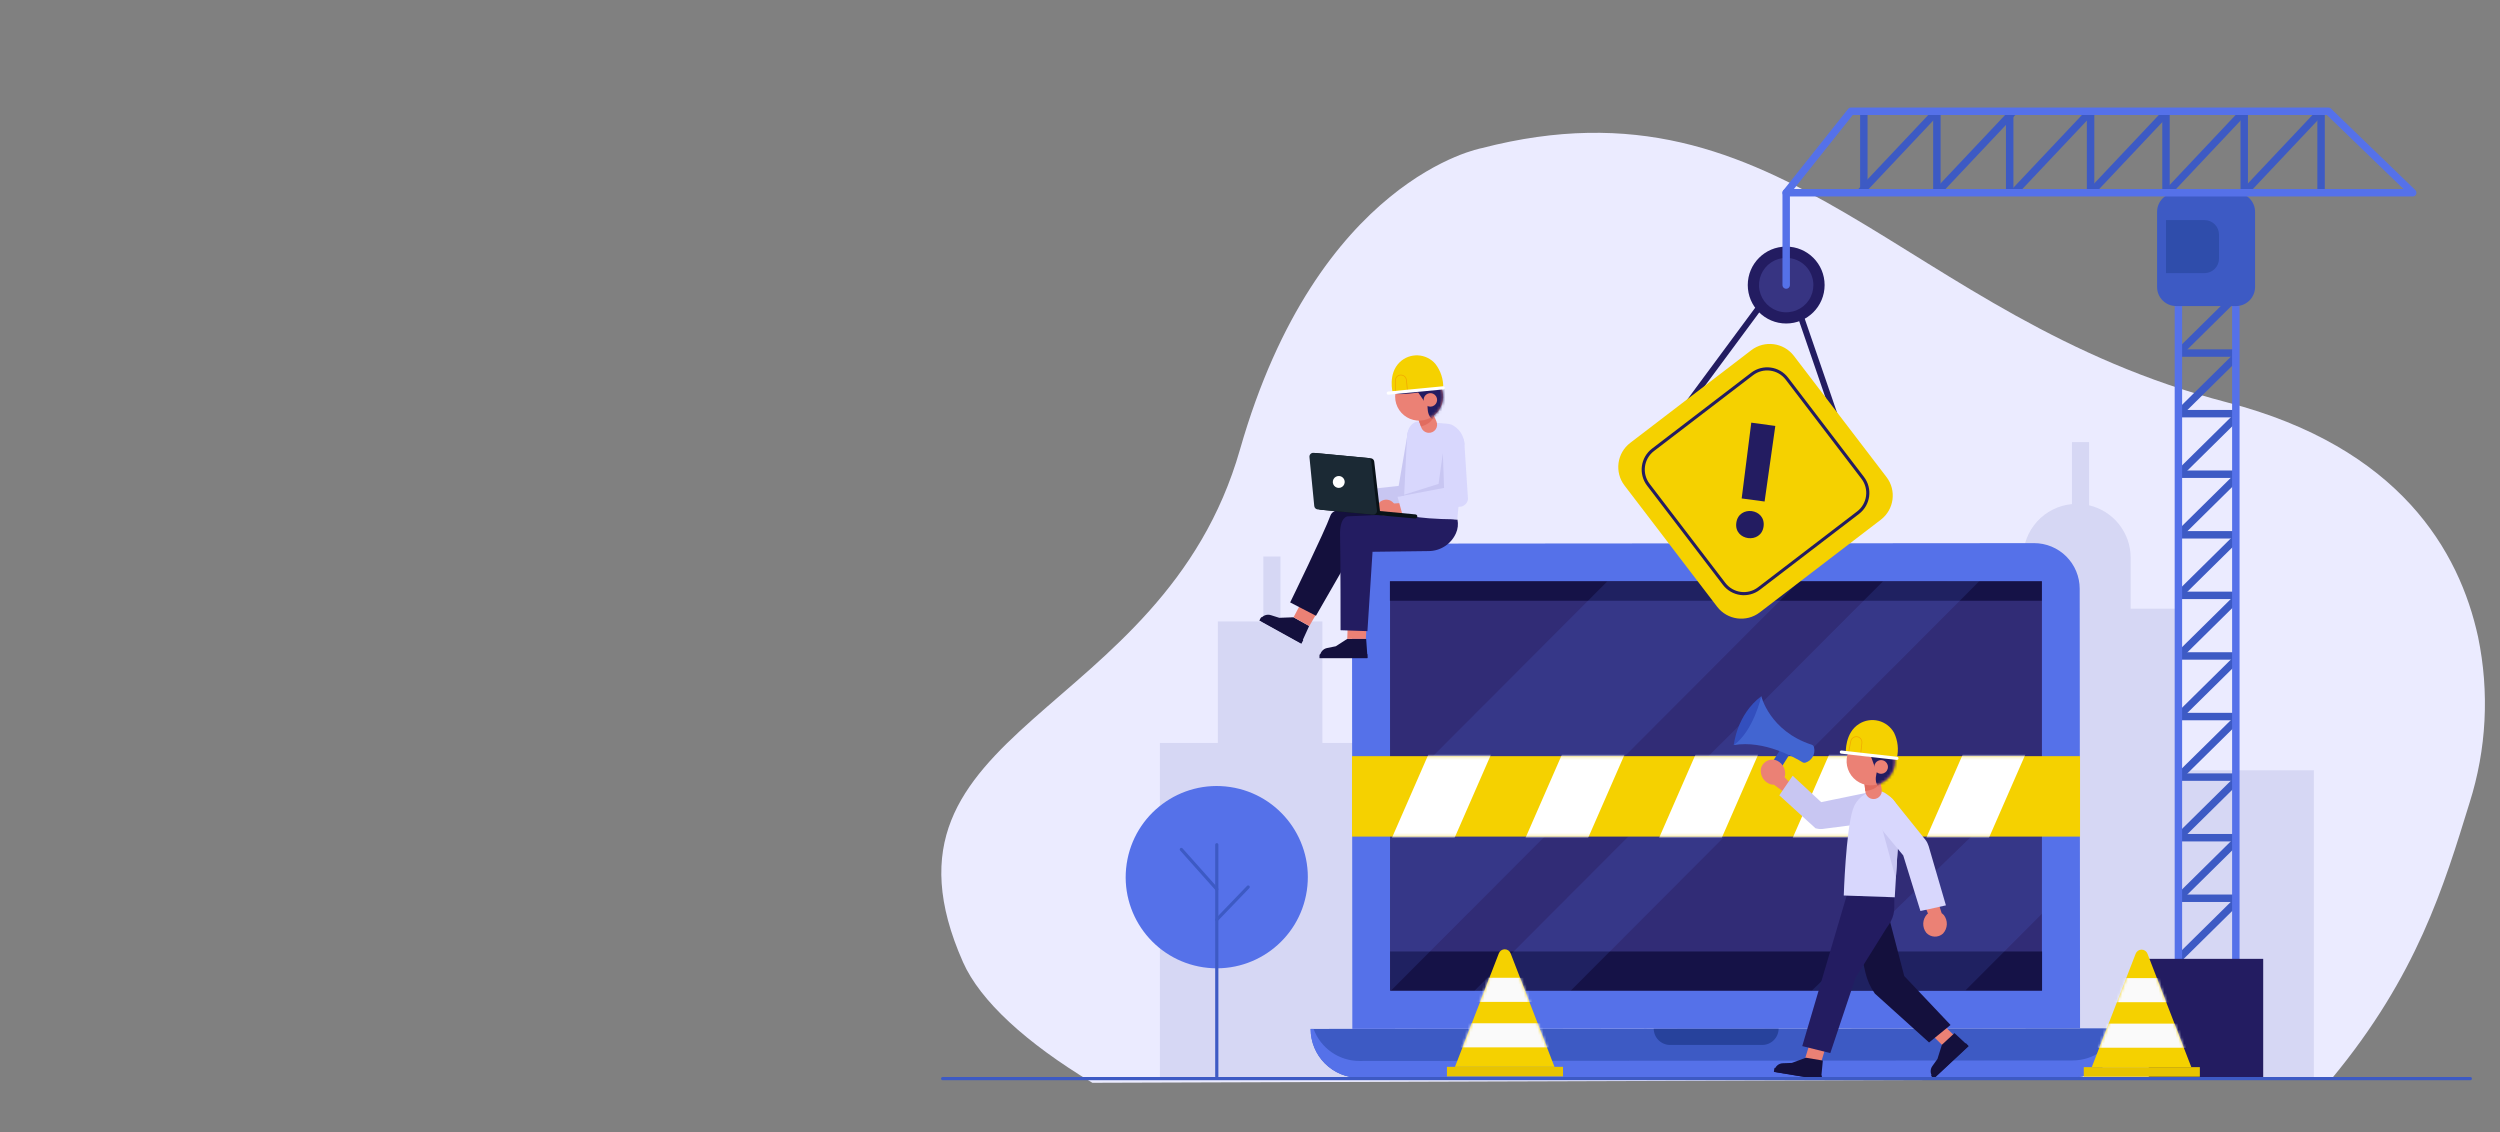 <svg width="890" height="403" viewBox="0 0 890 403" fill="none" xmlns="http://www.w3.org/2000/svg">
<rect x="0" y="0" width="890" height="403" fill="#808080" stroke="none"/>
<path d="M879.158 285.814C885.217 266.74 886.268 246.426 882.21 226.827C875.6 196.249 854.313 159.23 792.891 143.261C676.608 113.015 636.218 24.558 527.447 52.746C527.447 52.746 469.061 63.366 441.433 160.037C413.805 256.708 305.556 258.354 342.831 342.522C348.919 356.292 365.319 371.296 388.882 385.477L830.102 383.989C860.497 347.302 869.985 315.569 879.158 285.814Z" fill="#EBEBFF"/>
<path d="M775.066 216.694H758.524V198.557C758.52 194.228 757.053 190.027 754.364 186.637C751.674 183.247 747.918 180.866 743.706 179.881V157.391H737.617V179.453C732.862 179.899 728.443 182.103 725.226 185.636C722.009 189.169 720.224 193.777 720.221 198.557V217.201H703.711V237.997H702.604V276.615L672.683 276.409V230.242H638.43V264.08H614.329V296.937H585.246V383.985H823.742V274.225H775.034L775.066 216.694Z" fill="#D6D7F4"/>
<path d="M433.544 264.494V221.238H449.753V198.115H455.842V221.238H470.771V264.494H487.518V290.402H514.197V202.135H569.926V383.956H533.617H517.976H478.614H460.428H412.938V264.494H433.544Z" fill="#D6D7F4"/>
<path d="M737.948 383.514L484.001 383.703C479.388 383.703 474.963 381.869 471.701 378.604C468.438 375.339 466.605 370.911 466.605 366.294L755.375 366.072C755.379 368.364 754.931 370.634 754.057 372.752C753.183 374.87 751.899 376.794 750.28 378.414C748.661 380.035 746.738 381.319 744.622 382.194C742.506 383.069 740.238 383.518 737.948 383.514Z" fill="#3D5AC4"/>
<path d="M737.948 377.515L483.986 377.705C480.42 377.709 476.939 376.617 474.015 374.576C471.09 372.535 468.862 369.643 467.634 366.293H466.559C466.559 370.911 468.391 375.339 471.654 378.604C474.916 381.869 479.341 383.703 483.954 383.703L737.901 383.513C742.515 383.513 746.939 381.679 750.202 378.414C753.464 375.149 755.297 370.721 755.297 366.104H754.221C752.997 369.441 750.782 372.323 747.873 374.363C744.964 376.403 741.5 377.503 737.948 377.515Z" fill="#5571E9"/>
<path d="M627.357 372.006H594.558C593.013 372.006 591.531 371.393 590.437 370.301C589.343 369.209 588.727 367.728 588.723 366.182H633.193C633.184 367.727 632.566 369.205 631.473 370.296C630.38 371.387 628.901 372.002 627.357 372.006Z" fill="#27429C"/>
<path d="M740.497 366.071L481.427 366.277L481.316 209.796C481.312 207.661 481.729 205.546 482.542 203.572C483.356 201.598 484.551 199.804 486.058 198.293C487.565 196.782 489.355 195.583 491.325 194.765C493.296 193.947 495.409 193.526 497.542 193.526L724.114 193.352C726.247 193.349 728.359 193.768 730.33 194.583C732.302 195.398 734.093 196.593 735.603 198.101C737.113 199.609 738.311 201.4 739.129 203.371C739.947 205.342 740.369 207.455 740.371 209.59L740.497 366.071Z" fill="#5571E9"/>
<path d="M726.927 206.947H494.852V352.65H726.927V206.947Z" fill="#312C76"/>
<path d="M726.974 338.723H494.898V352.65H726.974V338.723Z" fill="#151247"/>
<path d="M726.884 206.947H494.809V213.864H726.884V206.947Z" fill="#151247"/>
<path opacity="0.16" d="M572.199 206.979L494.852 284.5L494.915 352.746H495.073L640.549 206.932L572.199 206.979Z" fill="#5571E9"/>
<path opacity="0.16" d="M524.887 352.73L559.156 352.699L704.632 206.885L670.363 206.916L524.887 352.73Z" fill="#5571E9"/>
<path opacity="0.16" d="M699.693 352.587L726.973 325.254L726.926 273.516L645.055 352.619L699.693 352.587Z" fill="#5571E9"/>
<path d="M740.497 269.195H481.316V297.826H740.497V269.195Z" fill="#F5D100"/>
<mask id="mask0_54_3" style="mask-type:luminance" maskUnits="userSpaceOnUse" x="481" y="269" width="260" height="29">
<path d="M740.497 269.195H481.316V297.826H740.497V269.195Z" fill="white"/>
</mask>
<g mask="url(#mask0_54_3)">
<path d="M513.642 307.861H491.344L510.542 263.926H532.841L513.642 307.861Z" fill="white"/>
<path d="M561.197 307.861H538.898L558.097 263.926H580.395L561.197 307.861Z" fill="white"/>
<path d="M608.767 307.861H586.453L605.652 263.926H627.95L608.767 307.861Z" fill="white"/>
<path d="M656.318 307.861H634.02L653.218 263.926H675.516L656.318 307.861Z" fill="white"/>
<path d="M703.872 307.861H681.574L700.773 263.926H723.071L703.872 307.861Z" fill="white"/>
</g>
<path d="M460.5 219.75L455.423 219.94L452.466 219.007C451.803 218.784 451.085 218.787 450.424 219.016C449.763 219.245 449.196 219.687 448.813 220.273L448.449 220.827L463.251 229.009L466.051 222.868L460.5 219.75Z" fill="#14103D"/>
<path d="M463.269 229.153L448.34 220.892L448.862 219.942C448.886 219.898 448.92 219.859 448.959 219.828C448.999 219.797 449.044 219.775 449.093 219.761C449.141 219.748 449.192 219.745 449.242 219.751C449.292 219.758 449.34 219.774 449.384 219.8L463.964 227.855L463.269 229.153Z" fill="#14103D"/>
<path d="M466.118 222.867L470.04 216.093L466.118 209.098L460.504 219.749L466.118 222.867Z" fill="#EB8175"/>
<path d="M496.777 183.887C496.777 183.887 475.665 177.826 473.64 183.523C471.616 189.221 459.297 214.465 459.297 214.465L468.485 219.213L482.259 195.251L500.809 193.668L496.777 183.887Z" fill="#14103D"/>
<path d="M479.62 227.441L475.54 230.069L472.488 230.686C471.801 230.813 471.175 231.165 470.708 231.686C470.242 232.208 469.961 232.869 469.91 233.566V234.231H486.832L486.357 227.457L479.62 227.441Z" fill="#14103D"/>
<path d="M486.802 234.329H469.738V233.253C469.738 233.203 469.748 233.154 469.767 233.108C469.786 233.061 469.814 233.02 469.849 232.984C469.885 232.949 469.927 232.921 469.973 232.902C470.019 232.883 470.068 232.873 470.118 232.873H486.786V234.345" fill="#14103D"/>
<path d="M486.247 227.444L486.801 216.096L480.048 215.336L479.621 227.444H486.247Z" fill="#EB8175"/>
<path d="M499.631 182.922L479.736 183.824C479.736 183.824 476.874 183.982 477.064 190.677C477.253 197.372 477.238 224.357 477.238 224.357L486.805 224.689L488.624 196.438L508.55 196.185C510.613 196.185 512.633 195.587 514.364 194.463C516.096 193.34 517.465 191.739 518.308 189.854C519.003 188.329 519.197 186.622 518.861 184.979L499.631 182.922Z" fill="#231C61"/>
<path d="M480.746 178.903C480.746 180.786 479.481 181.071 477.583 181.071C475.685 181.071 473.914 180.802 473.914 178.919C473.914 178.012 474.274 177.142 474.915 176.501C475.555 175.86 476.424 175.5 477.33 175.5C478.236 175.5 479.105 175.86 479.745 176.501C480.386 177.142 480.746 178.012 480.746 178.919V178.903Z" fill="#E1AD9D"/>
<path d="M483.148 180.833H479.194C478.699 180.829 478.225 180.631 477.874 180.282C477.522 179.934 477.321 179.461 477.312 178.965C477.317 178.467 477.516 177.991 477.868 177.638C478.22 177.286 478.697 177.086 479.194 177.082H483.148C483.644 177.082 484.121 177.278 484.473 177.628C484.826 177.978 485.026 178.453 485.03 178.95C485.026 179.448 484.826 179.925 484.474 180.277C484.122 180.629 483.646 180.829 483.148 180.833Z" fill="#E1AD9D"/>
<path d="M483.008 181.228L481.68 174.755L497.921 172.983L501.179 153.99C501.511 152.265 503.994 150.128 505.733 150.461L505.227 150.318C506.124 150.53 506.917 151.053 507.464 151.795C508.012 152.537 508.278 153.45 508.216 154.37L505.053 177.098C504.942 177.699 504.658 178.256 504.237 178.7C503.816 179.143 503.276 179.456 502.681 179.598L483.008 181.228Z" fill="#C8C6F2"/>
<path d="M515.44 150.871C515.775 150.903 516.104 150.978 516.421 151.092H516.579C517.929 151.692 519.087 152.655 519.924 153.873C520.762 155.09 521.246 156.517 521.323 157.993L518.793 184.899C501.95 184.756 499.562 182.826 499.562 182.826L500.907 155.255C501.112 152.659 502.298 150.206 505.256 149.969L515.44 150.871Z" fill="#D8D7FD"/>
<path d="M496.907 181.023C497.05 182.907 495.784 183.271 493.903 183.397C492.021 183.524 490.218 183.397 490.091 181.482C490.041 180.583 490.346 179.701 490.942 179.026C491.538 178.352 492.375 177.939 493.273 177.879C494.17 177.818 495.055 178.115 495.736 178.703C496.416 179.292 496.837 180.126 496.907 181.023Z" fill="#EB8175"/>
<path d="M499.442 182.779L495.504 183.048C495.007 183.083 494.517 182.919 494.14 182.593C493.764 182.266 493.532 181.804 493.496 181.307C493.465 180.81 493.633 180.321 493.962 179.947C494.291 179.573 494.754 179.345 495.251 179.313L499.189 179.044C499.434 179.026 499.68 179.058 499.913 179.136C500.146 179.214 500.361 179.338 500.547 179.5C500.732 179.662 500.883 179.858 500.992 180.079C501.101 180.299 501.165 180.539 501.181 180.785C501.199 181.03 501.167 181.276 501.089 181.51C501.011 181.743 500.887 181.958 500.726 182.143C500.564 182.329 500.367 182.48 500.147 182.589C499.927 182.698 499.687 182.763 499.442 182.779Z" fill="#EB8175"/>
<path d="M499.263 183.19L497.523 176.86L515.22 174.011L514.208 157.535C514.355 156.596 514.82 155.736 515.526 155.099C516.231 154.462 517.133 154.087 518.082 154.037C518.992 154.191 519.818 154.664 520.412 155.372C521.006 156.079 521.329 156.975 521.324 157.899L522.605 177.635C522.539 178.238 522.301 178.809 521.919 179.28C521.538 179.752 521.03 180.104 520.454 180.294L499.263 183.19Z" fill="#D8D7FD"/>
<path d="M468.682 161.3L488.007 163.136C488.316 163.164 488.605 163.297 488.827 163.513C489.049 163.729 489.189 164.015 489.225 164.323L491.249 181.733C491.284 181.939 491.271 182.15 491.211 182.351C491.151 182.551 491.046 182.735 490.904 182.888C490.762 183.041 490.586 183.159 490.391 183.233C490.196 183.308 489.986 183.336 489.778 183.316L470.137 181.464C469.824 181.433 469.533 181.294 469.311 181.072C469.089 180.85 468.95 180.558 468.919 180.245L467.211 162.836C467.184 162.633 467.203 162.427 467.267 162.233C467.33 162.039 467.436 161.862 467.578 161.714C467.719 161.567 467.891 161.453 468.083 161.381C468.274 161.31 468.479 161.282 468.682 161.3Z" fill="#091218"/>
<path d="M467.637 161.208L486.946 163.029C487.256 163.053 487.547 163.185 487.77 163.402C487.992 163.618 488.132 163.906 488.164 164.216L490.188 181.625C490.226 181.832 490.216 182.045 490.157 182.246C490.099 182.448 489.994 182.633 489.851 182.787C489.708 182.941 489.531 183.059 489.334 183.132C489.137 183.205 488.926 183.231 488.717 183.208L469.092 181.356C468.778 181.328 468.485 181.19 468.262 180.968C468.04 180.745 467.902 180.451 467.874 180.138L466.166 162.728C466.142 162.527 466.163 162.322 466.227 162.13C466.292 161.938 466.399 161.763 466.539 161.617C466.68 161.472 466.852 161.359 467.042 161.289C467.232 161.218 467.435 161.191 467.637 161.208Z" fill="#1B2934"/>
<path d="M490.71 181.877L503.9 183.127C503.995 183.135 504.088 183.162 504.174 183.206C504.259 183.25 504.335 183.311 504.396 183.385C504.458 183.458 504.505 183.543 504.533 183.635C504.562 183.726 504.572 183.823 504.564 183.919C504.544 184.11 504.45 184.287 504.303 184.411C504.155 184.535 503.965 184.597 503.773 184.583L489.777 183.317L490.71 181.877Z" fill="#091218"/>
<path d="M478.707 171.763C478.67 172.182 478.51 172.58 478.246 172.908C477.982 173.236 477.627 173.478 477.226 173.603C476.825 173.728 476.395 173.731 475.992 173.611C475.589 173.491 475.231 173.254 474.963 172.93C474.695 172.606 474.529 172.209 474.487 171.791C474.445 171.372 474.528 170.951 474.726 170.579C474.924 170.208 475.228 169.904 475.599 169.706C475.969 169.509 476.391 169.425 476.809 169.468C477.363 169.524 477.873 169.796 478.228 170.226C478.583 170.655 478.755 171.207 478.707 171.763Z" fill="white"/>
<path d="M513.657 161.303L514.084 173.695L497.574 176.829L512.123 172.271L513.657 161.303Z" fill="#C8C6F2"/>
<path d="M504.895 149.226L505.986 152.201C506.185 152.723 506.529 153.177 506.977 153.511C507.425 153.844 507.959 154.043 508.516 154.084C509.012 154.12 509.508 154.027 509.957 153.814C510.406 153.602 510.793 153.277 511.081 152.872C511.368 152.466 511.547 151.994 511.599 151.499C511.651 151.005 511.575 150.505 511.378 150.049L509.449 145.475L504.895 149.226Z" fill="#EB8175"/>
<path d="M505.875 151.805C505.875 151.805 511.315 150.777 510.508 146.013C509.702 141.249 504.594 144.968 504.594 144.968L505.1 149.716L505.875 151.805Z" fill="#E16C5F"/>
<path d="M497.477 137.563C496.759 139.094 496.511 140.803 496.765 142.476C497.018 144.148 497.762 145.707 498.901 146.956C500.04 148.205 501.524 149.088 503.165 149.492C504.806 149.897 506.53 149.805 508.119 149.228C509.708 148.652 511.09 147.616 512.09 146.253C513.091 144.89 513.664 143.261 513.739 141.571C513.814 139.882 513.386 138.208 512.509 136.762C511.633 135.316 510.348 134.162 508.816 133.448C506.766 132.496 504.423 132.394 502.299 133.165C500.174 133.936 498.441 135.517 497.477 137.563Z" fill="#EB8175"/>
<mask id="mask1_54_3" style="mask-type:luminance" maskUnits="userSpaceOnUse" x="496" y="132" width="18" height="18">
<path d="M497.477 137.563C496.759 139.094 496.511 140.803 496.765 142.476C497.018 144.148 497.762 145.707 498.901 146.956C500.04 148.205 501.524 149.088 503.165 149.492C504.806 149.897 506.53 149.805 508.119 149.228C509.708 148.652 511.09 147.616 512.09 146.253C513.091 144.89 513.664 143.261 513.739 141.571C513.814 139.882 513.386 138.208 512.509 136.762C511.633 135.316 510.348 134.162 508.816 133.448C506.766 132.496 504.423 132.394 502.299 133.165C500.174 133.936 498.441 135.517 497.477 137.563Z" fill="white"/>
</mask>
<g mask="url(#mask1_54_3)">
<path d="M508.372 142.927C508.372 142.927 507.028 149.764 512.057 149.922C517.086 150.081 514.35 137.087 514.35 137.087L506.443 129.078L494.266 132.085L495.483 139.999C495.483 139.999 497.413 141.027 507.866 139.302L508.372 142.927Z" fill="#231C61"/>
<path d="M503.41 137.576L507.411 143.432L510.859 139.618L503.41 137.576Z" fill="#231C61"/>
</g>
<path d="M507.033 141.342C506.83 141.775 506.76 142.257 506.832 142.729C506.905 143.201 507.116 143.641 507.438 143.992C507.761 144.344 508.181 144.591 508.645 144.703C509.109 144.815 509.595 144.787 510.043 144.621C510.49 144.455 510.878 144.16 511.157 143.773C511.437 143.386 511.594 142.924 511.611 142.447C511.627 141.97 511.501 141.499 511.249 141.094C510.997 140.688 510.63 140.367 510.195 140.171C509.619 139.92 508.968 139.902 508.379 140.12C507.789 140.338 507.307 140.776 507.033 141.342Z" fill="#EB8175"/>
<path d="M495.814 139.825C495.814 139.825 493.979 133.099 498.328 128.92C499.185 128.102 500.199 127.466 501.308 127.051C502.418 126.637 503.6 126.452 504.783 126.508C505.966 126.564 507.125 126.86 508.19 127.378C509.256 127.896 510.205 128.626 510.98 129.522C512.871 131.963 513.864 134.981 513.795 138.068L495.814 139.825Z" fill="#F5D100"/>
<path d="M496.746 139.716V135.506C496.738 134.993 496.93 134.498 497.281 134.125C497.633 133.753 498.117 133.532 498.628 133.512C499.132 133.489 499.626 133.66 500.008 133.989C500.39 134.319 500.632 134.782 500.684 135.284L501.095 139.479" stroke="#F1AB00" stroke-width="0.28" stroke-miterlimit="10"/>
<path d="M513.809 138.068L494.23 139.952" stroke="white" stroke-width="1.12" stroke-linecap="round" stroke-linejoin="round"/>
<path d="M692.07 365.121L696.467 369.363L691.454 372.069L687.168 367.859L692.07 365.121Z" fill="#EB8175"/>
<path d="M661.184 333.326L664.109 346.32C664.728 348.978 665.861 351.489 667.446 353.711L686.755 371.121L694.394 364.885L677.915 347.475L671.874 324.32L661.184 333.326Z" fill="#14103D"/>
<path d="M691.313 371.944L689.731 376.993L687.928 379.509C687.518 380.07 687.303 380.75 687.317 381.445C687.331 382.141 687.574 382.812 688.007 383.355L688.403 383.877L700.722 372.387L695.804 367.781L691.313 371.944Z" fill="#14103D"/>
<path d="M700.848 372.42L688.434 384.005L687.438 382.945L699.852 371.359L700.848 372.42Z" fill="#14103D"/>
<path d="M649.865 373.018L648.22 378.526L642.559 377.007L644.219 371.594L649.865 373.018Z" fill="#EB8175"/>
<path d="M657.412 318.842L641.598 372.416L651.592 374.901L660.575 348.058L671.534 330.49C672.107 329.703 672.635 328.884 673.116 328.037C673.961 326.468 674.391 324.708 674.365 322.925V319.443L657.412 318.842Z" fill="#231C61"/>
<path d="M642.89 376.549L637.892 378.401L634.729 378.511C634.029 378.523 633.353 378.768 632.806 379.206C632.259 379.644 631.873 380.252 631.709 380.933L631.551 381.582L648.282 384.336L648.931 377.562L642.89 376.549Z" fill="#14103D"/>
<path d="M648.374 384.382L631.5 381.597L631.737 380.156L648.611 382.926L648.374 384.382Z" fill="#14103D"/>
<path d="M635.35 264.432L628.945 274.418L632.013 276.618L638.64 266.046L635.35 264.432Z" fill="#334FBE"/>
<path d="M627.024 247.859C627.024 247.859 629.981 260.252 644.973 265.127C645.185 265.194 645.373 265.318 645.518 265.485C645.663 265.653 645.759 265.857 645.796 266.076C646.078 267.219 645.907 268.427 645.317 269.446C644.726 270.465 643.764 271.214 642.633 271.537C642.475 271.575 642.31 271.58 642.15 271.553C641.99 271.526 641.836 271.466 641.7 271.378C639.407 269.954 628.131 263.354 617.188 265.253L627.024 247.859Z" fill="#4265D1"/>
<path d="M627.031 247.859C627.031 247.859 624.28 260.22 617.227 265.269C617.227 265.253 618.223 254.428 627.031 247.859Z" fill="#334FBE"/>
<path d="M626.858 273.768C626.711 274.973 627 276.192 627.673 277.202C628.346 278.212 629.358 278.948 630.527 279.276C631.619 279.5 632.756 279.281 633.687 278.667C634.618 278.052 635.268 277.093 635.492 276C635.639 274.792 635.347 273.572 634.671 272.562C633.995 271.551 632.979 270.816 631.808 270.492C631.268 270.381 630.711 270.378 630.17 270.482C629.629 270.587 629.113 270.798 628.653 271.102C628.194 271.406 627.798 271.799 627.49 272.256C627.182 272.713 626.967 273.227 626.858 273.768Z" fill="#EB8175"/>
<path d="M638.869 280.446L634.441 275.809L631.531 279.37L638.869 284.751" fill="#EB8175"/>
<path d="M638.178 276.158L633.434 283.138L646.338 294.881C647.119 295.102 647.933 295.182 648.742 295.119L665.679 292.919C666.314 292.891 666.937 292.737 667.513 292.467C668.088 292.196 668.605 291.815 669.032 291.344C669.46 290.874 669.79 290.323 670.005 289.724C670.219 289.125 670.313 288.49 670.281 287.854C670.155 285.18 670.676 281.318 668.004 281.524L648.331 285.559L638.178 276.158Z" fill="#C8C6F2"/>
<path d="M676.147 292.176C676.379 290.359 676.092 288.513 675.32 286.852C674.547 285.191 673.321 283.783 671.782 282.791C670.696 281.931 669.355 281.458 667.971 281.445C666.079 281.607 664.277 282.326 662.794 283.512C661.31 284.698 660.212 286.297 659.637 288.108C657.106 295.864 656.379 318.797 656.379 318.797L674.534 319.43L676.147 292.176Z" fill="#D8D7FD"/>
<path d="M669.445 292.746L674.917 312.815L676.008 295.785L669.445 292.746Z" fill="#C8C6F2"/>
<path d="M691.696 332.361C692.53 331.474 693.018 330.316 693.07 329.099C693.123 327.881 692.736 326.686 691.981 325.73C691.229 324.911 690.184 324.421 689.074 324.368C687.964 324.315 686.878 324.702 686.051 325.445C685.216 326.333 684.729 327.491 684.677 328.708C684.624 329.925 685.011 331.121 685.766 332.077C686.518 332.896 687.562 333.385 688.673 333.438C689.783 333.492 690.869 333.105 691.696 332.361Z" fill="#EB8175"/>
<path d="M683.453 318.052L686.774 326.235L691.218 325.064L688.466 316.391" fill="#EB8175"/>
<path d="M683.672 324.319L692.75 322.309L686.598 301.212C686.363 300.431 685.994 299.697 685.507 299.044L674.184 284.958C672.602 282.758 670.088 283.153 667.858 284.673C666.809 285.41 666.094 286.533 665.868 287.796C665.643 289.059 665.926 290.36 666.656 291.415L677.552 304.535L683.672 324.319Z" fill="#D8D7FD"/>
<path d="M663.734 278.691L664.082 281.856C664.145 282.417 664.368 282.948 664.724 283.386C665.08 283.824 665.555 284.15 666.091 284.325C666.568 284.479 667.076 284.509 667.568 284.411C668.06 284.313 668.518 284.091 668.9 283.766C669.282 283.441 669.574 283.024 669.749 282.554C669.925 282.084 669.977 281.577 669.902 281.081L669.127 276.143L663.734 278.691Z" fill="#EB8175"/>
<path d="M664.03 281.586C664.03 281.586 669.629 281.396 670.024 276.537C670.419 271.678 664.473 274.559 664.473 274.559L663.777 279.307L664.03 281.586Z" fill="#E16C5F"/>
<path d="M659.353 265.458C658.268 266.779 657.598 268.392 657.429 270.095C657.26 271.797 657.6 273.511 658.405 275.019C659.21 276.528 660.445 277.764 661.952 278.57C663.459 279.376 665.172 279.716 666.873 279.548C668.573 279.379 670.186 278.709 671.506 277.622C672.826 276.536 673.794 275.082 674.288 273.444C674.782 271.807 674.779 270.059 674.279 268.424C673.78 266.788 672.807 265.337 671.483 264.255C669.714 262.809 667.443 262.123 665.17 262.349C662.896 262.574 660.805 263.692 659.353 265.458Z" fill="#EB8175"/>
<mask id="mask2_54_3" style="mask-type:luminance" maskUnits="userSpaceOnUse" x="657" y="262" width="18" height="18">
<path d="M659.353 265.458C658.268 266.779 657.598 268.392 657.429 270.095C657.26 271.797 657.6 273.511 658.405 275.019C659.21 276.528 660.445 277.764 661.952 278.57C663.459 279.376 665.172 279.716 666.873 279.548C668.573 279.379 670.186 278.709 671.506 277.622C672.826 276.536 673.794 275.082 674.288 273.444C674.782 271.807 674.779 270.059 674.279 268.424C673.78 266.788 672.807 265.337 671.483 264.255C669.714 262.809 667.443 262.123 665.17 262.349C662.896 262.574 660.805 263.692 659.353 265.458Z" fill="white"/>
</mask>
<g mask="url(#mask2_54_3)">
<path d="M668.697 273.372C668.697 273.372 665.677 279.703 670.564 281.143C675.45 282.583 676.004 269.131 676.004 269.131L670.2 259.302L657.548 259.207L656.773 267.231C656.773 267.231 658.355 268.719 669.093 269.637L668.697 273.372Z" fill="#231C61"/>
<path d="M665.168 266.883L667.635 273.625L671.952 270.745L665.168 266.883Z" fill="#231C61"/>
</g>
<path d="M667.784 271.491C667.481 271.865 667.294 272.32 667.249 272.8C667.204 273.28 667.302 273.762 667.53 274.186C667.759 274.61 668.107 274.957 668.533 275.182C668.958 275.408 669.44 275.503 669.919 275.454C670.398 275.405 670.852 275.216 671.223 274.909C671.595 274.603 671.867 274.193 672.006 273.732C672.144 273.27 672.144 272.778 672.003 272.318C671.862 271.857 671.589 271.448 671.216 271.143C670.968 270.94 670.683 270.788 670.376 270.695C670.069 270.603 669.747 270.572 669.428 270.604C669.109 270.637 668.8 270.732 668.518 270.884C668.236 271.036 667.987 271.242 667.784 271.491Z" fill="#EB8175"/>
<path d="M657.122 267.943C657.122 267.943 656.695 260.9 661.866 257.687C662.881 257.052 664.015 256.629 665.198 256.444C666.381 256.259 667.589 256.316 668.75 256.612C669.91 256.908 670.999 257.436 671.949 258.165C672.9 258.894 673.693 259.808 674.28 260.853C675.643 263.666 675.994 266.863 675.277 269.906L657.122 267.943Z" fill="#F5D100"/>
<path d="M658.059 268.023L658.881 263.861C658.988 263.353 659.286 262.907 659.712 262.612C660.139 262.318 660.662 262.198 661.174 262.278C661.679 262.364 662.132 262.639 662.441 263.048C662.749 263.457 662.89 263.969 662.835 264.478L662.376 268.704" stroke="#F1AB00" stroke-width="0.28" stroke-miterlimit="10"/>
<path d="M675.295 269.97L655.527 267.738" stroke="white" stroke-width="1.13" stroke-linecap="round" stroke-linejoin="round"/>
<path d="M795.96 321.17L775.512 341.349" stroke="#3D5AC4" stroke-width="2.65" stroke-miterlimit="10"/>
<path d="M795.96 299.6L775.512 319.779" stroke="#3D5AC4" stroke-width="2.65" stroke-miterlimit="10"/>
<path d="M795.96 278.041L775.512 298.22" stroke="#3D5AC4" stroke-width="2.65" stroke-miterlimit="10"/>
<path d="M795.96 256.471L775.512 276.65" stroke="#3D5AC4" stroke-width="2.65" stroke-miterlimit="10"/>
<path d="M795.96 234.912L775.512 255.091" stroke="#3D5AC4" stroke-width="2.65" stroke-miterlimit="10"/>
<path d="M795.96 213.342L775.512 233.521" stroke="#3D5AC4" stroke-width="2.65" stroke-miterlimit="10"/>
<path d="M795.96 191.77L775.512 211.949" stroke="#3D5AC4" stroke-width="2.65" stroke-miterlimit="10"/>
<path d="M795.96 170.215L775.512 190.394" stroke="#3D5AC4" stroke-width="2.65" stroke-miterlimit="10"/>
<path d="M795.96 148.641L775.512 168.82" stroke="#3D5AC4" stroke-width="2.65" stroke-miterlimit="10"/>
<path d="M795.96 127.086L775.512 147.265" stroke="#3D5AC4" stroke-width="2.65" stroke-miterlimit="10"/>
<path d="M795.96 105.512L775.512 125.691" stroke="#3D5AC4" stroke-width="2.65" stroke-miterlimit="10"/>
<path d="M775.512 319.779H795.96" stroke="#3D5AC4" stroke-width="2.65" stroke-miterlimit="10"/>
<path d="M775.512 298.221H795.96" stroke="#3D5AC4" stroke-width="2.65" stroke-miterlimit="10"/>
<path d="M775.512 276.65H795.96" stroke="#3D5AC4" stroke-width="2.65" stroke-miterlimit="10"/>
<path d="M775.512 255.092H795.96" stroke="#3D5AC4" stroke-width="2.65" stroke-miterlimit="10"/>
<path d="M775.512 233.521H795.96" stroke="#3D5AC4" stroke-width="2.65" stroke-miterlimit="10"/>
<path d="M775.512 211.949H795.96" stroke="#3D5AC4" stroke-width="2.65" stroke-miterlimit="10"/>
<path d="M775.512 190.393H795.96" stroke="#3D5AC4" stroke-width="2.65" stroke-miterlimit="10"/>
<path d="M775.512 168.82H795.96" stroke="#3D5AC4" stroke-width="2.65" stroke-miterlimit="10"/>
<path d="M775.512 147.266H795.96" stroke="#3D5AC4" stroke-width="2.65" stroke-miterlimit="10"/>
<path d="M775.512 125.691H795.96" stroke="#3D5AC4" stroke-width="2.65" stroke-miterlimit="10"/>
<path d="M775.512 347.189V108.961" stroke="#5571E9" stroke-width="2.65" stroke-miterlimit="10"/>
<path d="M795.957 347.189V108.961" stroke="#5571E9" stroke-width="2.65" stroke-miterlimit="10"/>
<path d="M805.699 341.35H764.961V383.703H805.699V341.35Z" fill="#231C61"/>
<path d="M796.004 68.619H774.718C770.962 68.619 767.918 71.666 767.918 75.425V102.156C767.918 105.915 770.962 108.962 774.718 108.962H796.004C799.76 108.962 802.804 105.915 802.804 102.156V75.425C802.804 71.666 799.76 68.619 796.004 68.619Z" fill="#3D5AC4"/>
<path d="M771.094 78.353H784.805C786.172 78.353 787.483 78.897 788.45 79.865C789.417 80.832 789.96 82.145 789.96 83.513V92.076C789.96 93.444 789.417 94.756 788.45 95.724C787.483 96.692 786.172 97.235 784.805 97.235H771.094V78.353Z" fill="#2F4DAB"/>
<path d="M640.551 111.162L656.919 158.738" stroke="#231C61" stroke-width="2.16" stroke-miterlimit="10"/>
<path d="M629.179 105.512L597.266 148.64" stroke="#231C61" stroke-width="2.16" stroke-miterlimit="10"/>
<path d="M578.331 172.847L611.304 215.993C614.933 220.742 621.722 221.647 626.467 218.015L669.578 185.016C674.323 181.384 675.228 174.589 671.599 169.84L638.626 126.695C634.996 121.946 628.208 121.041 623.462 124.673L580.351 157.672C575.606 161.304 574.701 168.098 578.331 172.847Z" fill="#F5D100"/>
<path d="M586.806 172.554L613.794 207.867C616.76 211.748 622.308 212.488 626.186 209.52L661.471 182.511C665.349 179.542 666.088 173.99 663.122 170.109L636.135 134.795C633.169 130.914 627.621 130.174 623.743 133.143L588.457 160.151C584.579 163.12 583.84 168.673 586.806 172.554Z" stroke="#231C61" stroke-width="1.11" stroke-miterlimit="10"/>
<path d="M627.833 187.433C626.979 193.764 617.269 192.545 618.123 186.135C618.977 179.725 628.703 180.96 627.833 187.433ZM632.008 151.632L628.197 178.538L620.037 177.446C621.239 168.377 622.251 159.577 623.453 150.461L632.008 151.632Z" fill="#231C61"/>
<path d="M635.883 115.168C643.437 115.168 649.562 109.038 649.562 101.477C649.562 93.916 643.437 87.787 635.883 87.787C628.328 87.787 622.203 93.916 622.203 101.477C622.203 109.038 628.328 115.168 635.883 115.168Z" fill="#231C61"/>
<path d="M645.564 101.475C645.567 103.391 645.002 105.266 643.94 106.861C642.879 108.456 641.368 109.699 639.6 110.435C637.832 111.171 635.885 111.365 634.007 110.993C632.128 110.621 630.402 109.7 629.047 108.346C627.692 106.992 626.769 105.266 626.394 103.386C626.019 101.507 626.21 99.559 626.942 97.788C627.674 96.017 628.915 94.503 630.507 93.438C632.099 92.373 633.971 91.805 635.885 91.805C638.45 91.805 640.909 92.823 642.723 94.636C644.538 96.449 645.56 98.909 645.564 101.475Z" fill="#373482"/>
<path d="M689.527 39.607V68.618" stroke="#3D5AC4" stroke-width="2.65" stroke-miterlimit="10"/>
<path d="M663.527 39.607V68.618" stroke="#3D5AC4" stroke-width="2.65" stroke-miterlimit="10"/>
<path d="M715.449 39.607V68.618" stroke="#3D5AC4" stroke-width="2.65" stroke-miterlimit="10"/>
<path d="M744.246 39.607V68.618" stroke="#3D5AC4" stroke-width="2.65" stroke-miterlimit="10"/>
<path d="M771.094 39.607V68.618" stroke="#3D5AC4" stroke-width="2.65" stroke-miterlimit="10"/>
<path d="M798.949 39.607V68.618" stroke="#3D5AC4" stroke-width="2.65" stroke-miterlimit="10"/>
<path d="M826.301 39.607V68.618" stroke="#3D5AC4" stroke-width="2.65" stroke-miterlimit="10"/>
<path d="M662.168 68.618L689.527 39.607" stroke="#3D5AC4" stroke-width="2.65" stroke-miterlimit="10"/>
<path d="M689.527 68.618L716.886 39.607" stroke="#3D5AC4" stroke-width="2.65" stroke-miterlimit="10"/>
<path d="M716.887 68.618L744.245 39.607" stroke="#3D5AC4" stroke-width="2.65" stroke-miterlimit="10"/>
<path d="M744.246 68.618L771.605 39.607" stroke="#3D5AC4" stroke-width="2.65" stroke-miterlimit="10"/>
<path d="M771.602 68.618L798.945 39.607" stroke="#3D5AC4" stroke-width="2.65" stroke-miterlimit="10"/>
<path d="M798.949 68.618L826.308 39.607" stroke="#3D5AC4" stroke-width="2.65" stroke-miterlimit="10"/>
<path d="M635.883 68.618H858.928L828.897 39.607H658.956L635.883 68.618Z" stroke="#5571E9" stroke-width="2.65" stroke-linecap="round" stroke-linejoin="round"/>
<path d="M635.883 68.619V101.476" stroke="#5571E9" stroke-width="2.65" stroke-linecap="round" stroke-linejoin="round"/>
<path d="M517.973 379.794L533.581 339.403C533.742 338.975 534.029 338.605 534.405 338.344C534.781 338.083 535.227 337.943 535.685 337.943C536.142 337.943 536.589 338.083 536.965 338.344C537.34 338.605 537.628 338.975 537.788 339.403L553.397 379.794H517.973Z" fill="#F5D100"/>
<mask id="mask3_54_3" style="mask-type:luminance" maskUnits="userSpaceOnUse" x="517" y="337" width="37" height="43">
<path d="M517.973 379.794L533.581 339.403C533.742 338.975 534.029 338.605 534.405 338.344C534.781 338.083 535.227 337.943 535.685 337.943C536.142 337.943 536.589 338.083 536.965 338.344C537.34 338.605 537.628 338.975 537.788 339.403L553.397 379.794H517.973Z" fill="white"/>
</mask>
<g mask="url(#mask3_54_3)">
<path d="M549.297 348.092H521.574V356.67H549.297V348.092Z" fill="#FAFAFA"/>
<path d="M551.434 364.283H520.074V372.861H551.434V364.283Z" fill="#FAFAFA"/>
</g>
<path d="M556.436 379.795H515.113V383.198H556.436V379.795Z" fill="#E8C400"/>
<path d="M744.672 379.905L760.296 339.53C760.457 339.102 760.744 338.732 761.12 338.471C761.496 338.21 761.942 338.07 762.4 338.07C762.857 338.07 763.304 338.21 763.68 338.471C764.055 338.732 764.343 339.102 764.503 339.53L780.112 379.905H744.672Z" fill="#F5D100"/>
<mask id="mask4_54_3" style="mask-type:luminance" maskUnits="userSpaceOnUse" x="744" y="338" width="37" height="42">
<path d="M744.672 379.905L760.296 339.53C760.457 339.102 760.744 338.732 761.12 338.471C761.496 338.21 761.942 338.07 762.4 338.07C762.857 338.07 763.304 338.21 763.68 338.471C764.055 338.732 764.343 339.102 764.503 339.53L780.112 379.905H744.672Z" fill="white"/>
</mask>
<g mask="url(#mask4_54_3)">
<path d="M776.016 348.203H748.293V356.781H776.016V348.203Z" fill="#FAFAFA"/>
<path d="M778.133 364.41H746.773V372.989H778.133V364.41Z" fill="#FAFAFA"/>
</g>
<path d="M783.147 379.902H741.824V383.305H783.147V379.902Z" fill="#E8C400"/>
<path d="M465.231 317.048C467.868 299.325 455.65 282.817 437.94 280.178C420.231 277.539 403.737 289.767 401.099 307.491C398.462 325.214 410.681 341.722 428.39 344.361C446.099 347 462.594 334.772 465.231 317.048Z" fill="#5571E9"/>
<path d="M433.176 300.721V383.195" stroke="#3D5AC4" stroke-width="1.14" stroke-linecap="round" stroke-linejoin="round"/>
<path d="M420.555 302.4L433.174 316.55" stroke="#3D5AC4" stroke-width="1.14" stroke-linecap="round" stroke-linejoin="round"/>
<path d="M444.357 315.773C443.455 316.676 433.176 327.39 433.176 327.39" stroke="#3D5AC4" stroke-width="1.14" stroke-linecap="round" stroke-linejoin="round"/>
<path d="M335.57 383.986H879.441" stroke="#3D5AC4" stroke-width="1.14" stroke-linecap="round" stroke-linejoin="round"/>
</svg>
